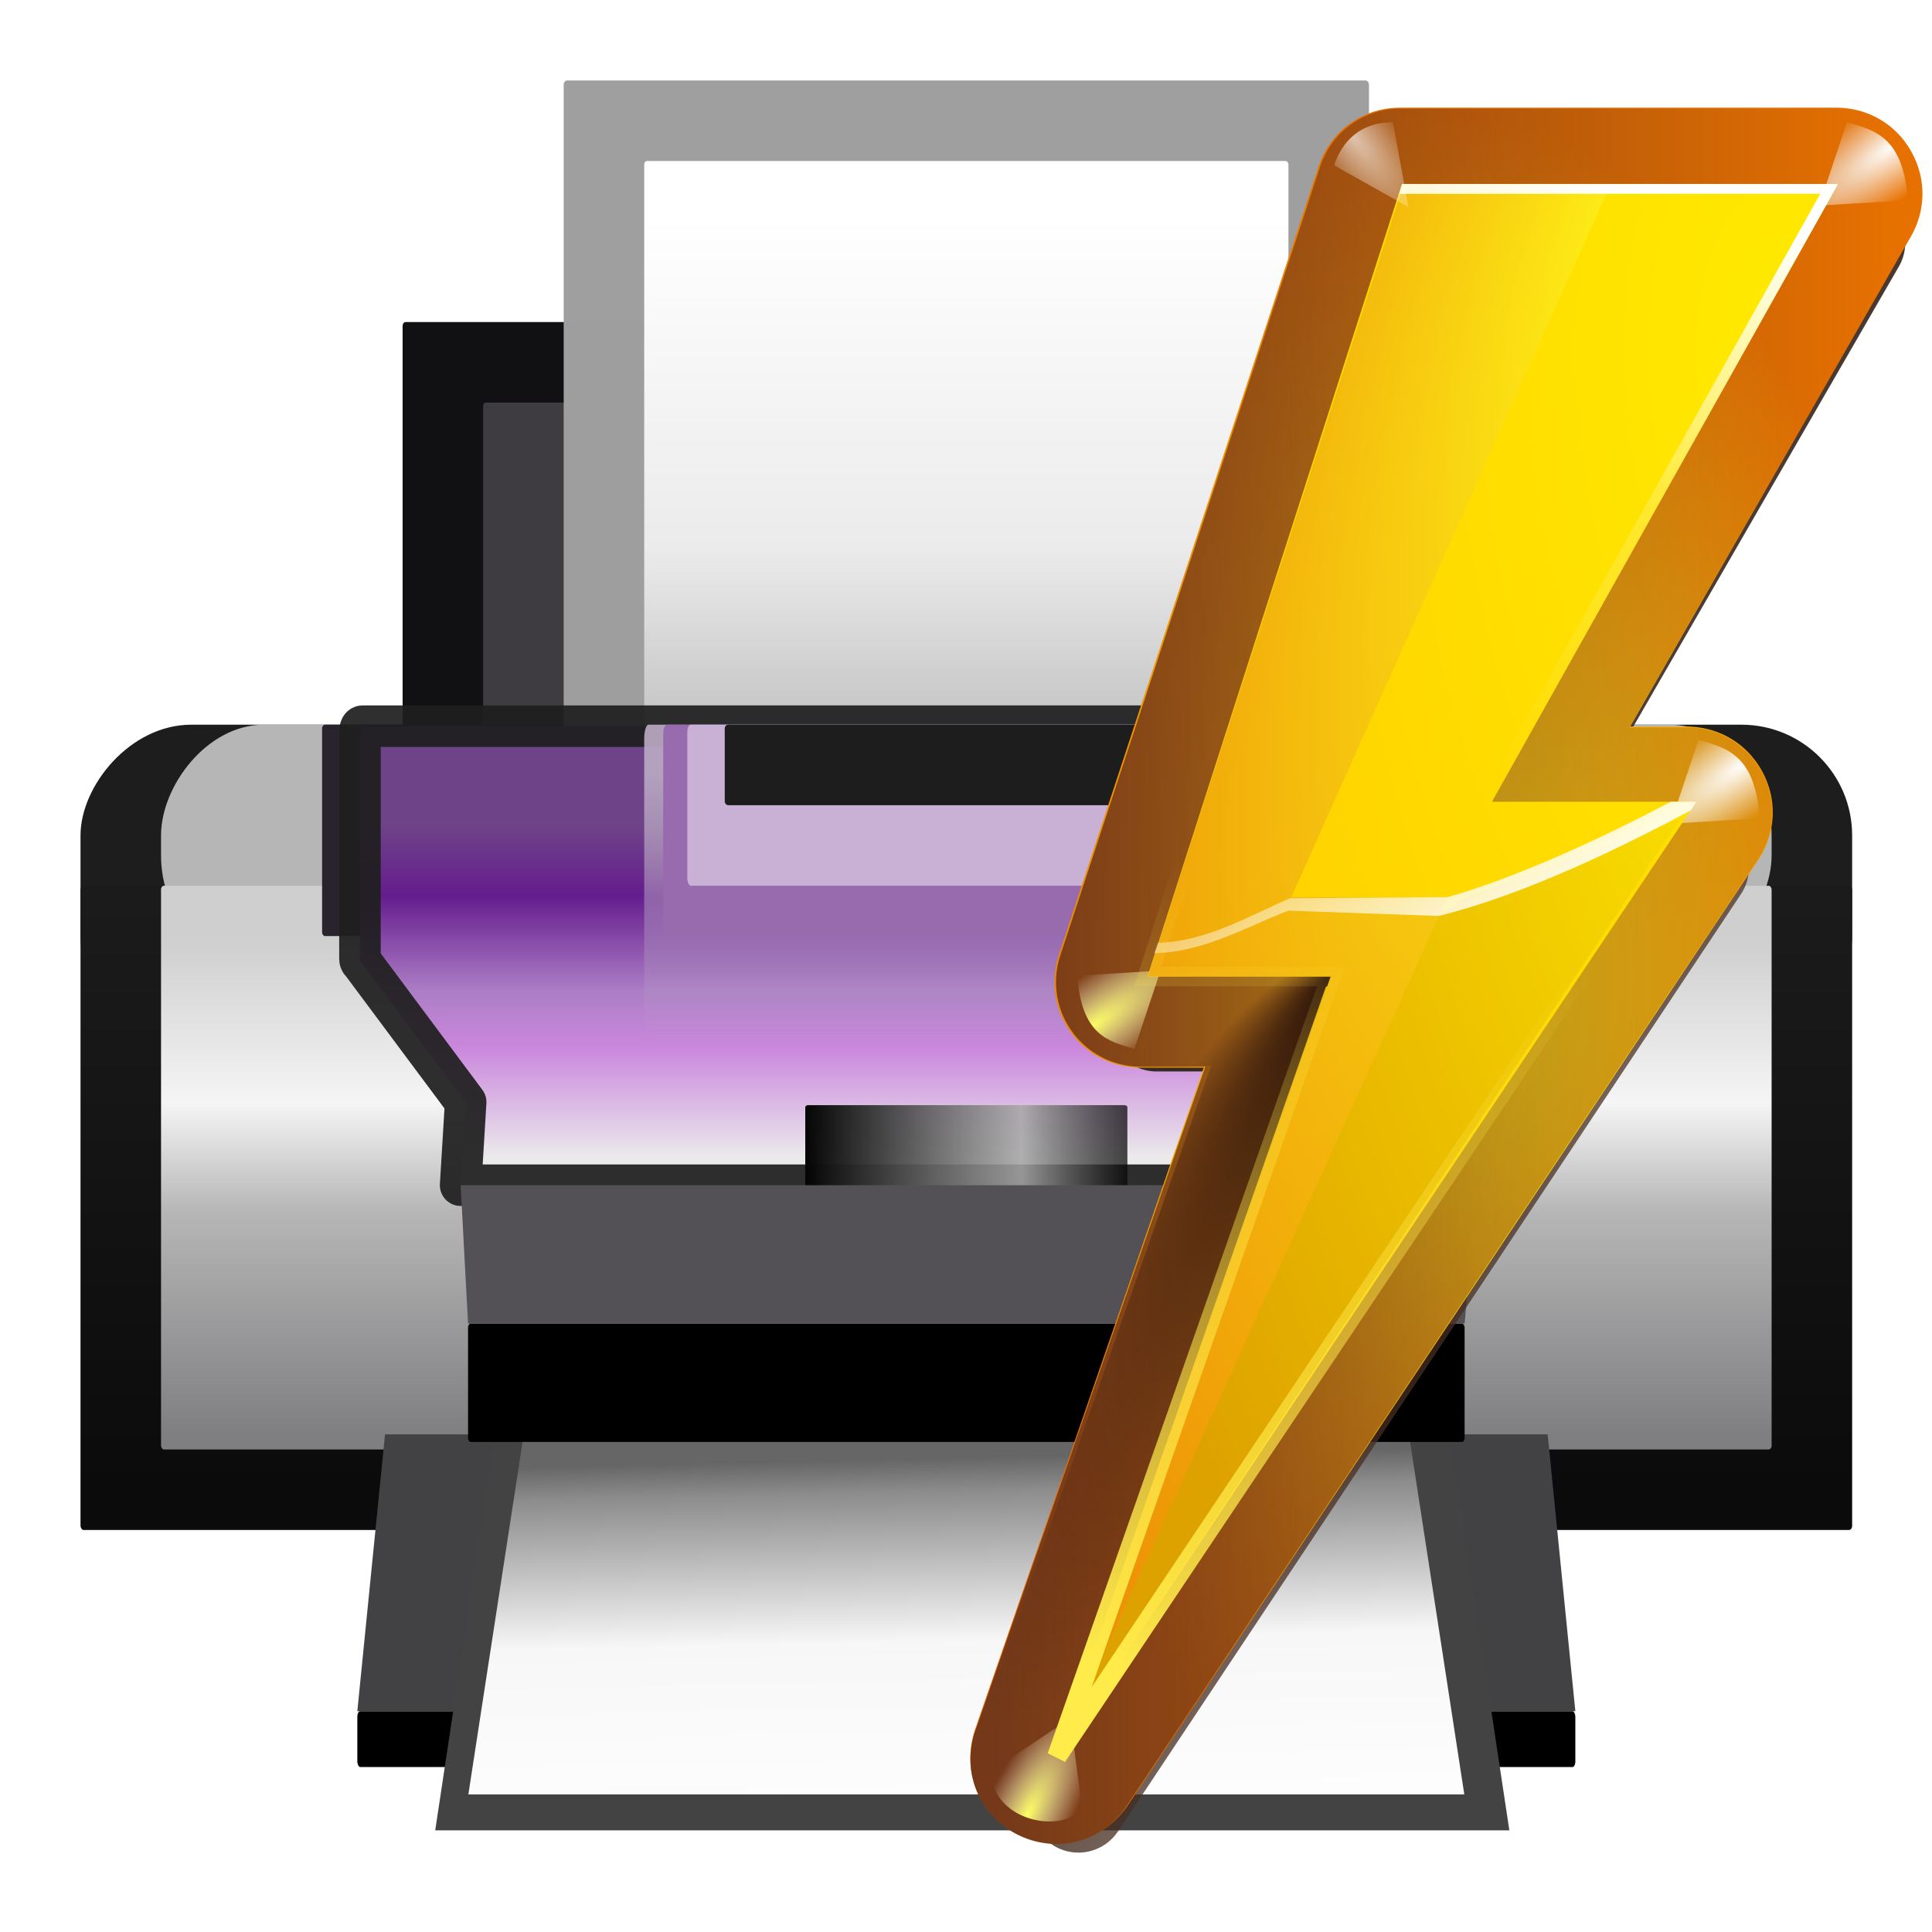 <?xml version="1.0" encoding="UTF-8" standalone="no"?>
<svg
   xmlns:dc="http://purl.org/dc/elements/1.1/"
   xmlns:cc="http://creativecommons.org/ns#"
   xmlns:rdf="http://www.w3.org/1999/02/22-rdf-syntax-ns#"
   xmlns:svg="http://www.w3.org/2000/svg"
   xmlns="http://www.w3.org/2000/svg"
   xmlns:xlink="http://www.w3.org/1999/xlink"
   xmlns:sodipodi="http://sodipodi.sourceforge.net/DTD/sodipodi-0.dtd"
   xmlns:inkscape="http://www.inkscape.org/namespaces/inkscape"
   height="128"
   viewBox="0 0 128 128"
   width="128"
   version="1.1"
   id="svg101"
   sodipodi:docname="lc_printdefault.svg"
   inkscape:version="0.92.3 (unknown)"
   inkscape:export-filename="/home/rizmut/Dokumen/Rizmut/Github/libreoffice-style-karasa-jaga/build/next/cmd/lc_printdefault.png"
   inkscape:export-xdpi="18"
   inkscape:export-ydpi="18">
  <defs
     id="defs105">
    <linearGradient
       id="h"
       gradientUnits="userSpaceOnUse"
       x1="61"
       x2="105"
       y1="44"
       y2="72">
      <stop
         offset="0"
         stop-color="#382a23"
         id="stop57" />
      <stop
         offset="1"
         stop-color="#753919"
         stop-opacity="0"
         id="stop59" />
    </linearGradient>
    <filter
       id="i">
      <feGaussianBlur
         stdDeviation="1.575"
         id="feGaussianBlur62" />
    </filter>
    <radialGradient
       id="j"
       cx="59.94"
       cy="56.036"
       fx="59.94"
       fy="56.036"
       gradientTransform="matrix(1,0,0,1.833,0,-46.683)"
       gradientUnits="userSpaceOnUse"
       r="24.091"
       xlink:href="#k" />
    <radialGradient
       id="k"
       cx="48"
       cy="-0.215"
       gradientTransform="matrix(0.979,0,0,0.973,133,20.876)"
       gradientUnits="userSpaceOnUse"
       r="55.148">
      <stop
         offset="0"
         stop-color="#fff718"
         id="stop66" />
      <stop
         offset="1"
         stop-color="#e77100"
         id="stop68" />
    </radialGradient>
    <radialGradient
       id="l"
       cx="92.609"
       cy="2.385"
       gradientTransform="matrix(3.496,-2.434,0.66,0.947,-257.691,225.627)"
       gradientUnits="userSpaceOnUse"
       r="1.516"
       xlink:href="#m" />
    <linearGradient
       id="n"
       xlink:href="#m" />
    <linearGradient
       id="m">
      <stop
         offset="0"
         stop-color="#fff"
         id="stop72" />
      <stop
         offset="1"
         stop-color="#fff"
         stop-opacity="0"
         id="stop74" />
    </linearGradient>
    <filter
       id="o"
       height="1.296"
       width="1.265"
       x="-0.133"
       y="-0.148">
      <feGaussianBlur
         stdDeviation=".167"
         id="feGaussianBlur78" />
    </filter>
    <linearGradient
       id="p"
       gradientUnits="userSpaceOnUse"
       x1="37.014"
       x2="82.902"
       y1="55.986"
       y2="55.986">
      <stop
         offset="0"
         stop-color="#753919"
         id="stop81" />
      <stop
         offset="1"
         stop-color="#753919"
         stop-opacity="0"
         id="stop83" />
    </linearGradient>
    <radialGradient
       id="q"
       cx="92.504"
       cy="1.991"
       gradientTransform="matrix(1.6,-3.192,1.032,0.517,-58.053,296.863)"
       gradientUnits="userSpaceOnUse"
       r="1.516"
       xlink:href="#r" />
    <linearGradient
       id="r">
      <stop
         offset="0"
         stop-color="#fdff63"
         id="stop87" />
      <stop
         offset="1"
         stop-color="#fff"
         stop-opacity="0"
         id="stop89" />
    </linearGradient>
    <filter
       id="filter1059"
       height="1.296"
       width="1.265"
       x="-0.133"
       y="-0.148">
      <feGaussianBlur
         stdDeviation=".167"
         id="feGaussianBlur1057" />
    </filter>
    <radialGradient
       id="s"
       cx="92.609"
       cy="2.385"
       gradientTransform="matrix(3.496,-2.434,0.66,0.947,-265.303,257.276)"
       gradientUnits="userSpaceOnUse"
       r="1.516"
       xlink:href="#m" />
    <filter
       id="filter1072"
       height="1.296"
       width="1.265"
       x="-0.133"
       y="-0.148">
      <feGaussianBlur
         stdDeviation=".167"
         id="feGaussianBlur1070" />
    </filter>
    <radialGradient
       id="t"
       cx="47.982"
       cy="64.889"
       fx="45.621"
       fy="43.625"
       gradientTransform="matrix(0.256,0.12,-0.408,0.872,60.011,12.507)"
       gradientUnits="userSpaceOnUse"
       r="22.408">
      <stop
         offset="0"
         stop-color="#31170a"
         id="stop93" />
      <stop
         offset="1"
         stop-color="#542912"
         stop-opacity="0"
         id="stop95" />
    </radialGradient>
    <radialGradient
       id="u"
       cx="77"
       cy="40.034"
       gradientTransform="matrix(1.847,0,0,3.702,-79.211,-136.187)"
       gradientUnits="userSpaceOnUse"
       r="19.958">
      <stop
         offset="0"
         stop-color="#ffea00"
         id="stop98" />
      <stop
         offset="1"
         stop-color="#fc0"
         id="stop100" />
    </radialGradient>
    <radialGradient
       id="v"
       cx="92.609"
       cy="2.385"
       gradientTransform="matrix(3.496,-2.434,0.66,0.947,-232.691,225.627)"
       gradientUnits="userSpaceOnUse"
       r="1.516"
       xlink:href="#r" />
    <filter
       id="filter1089"
       height="1.296"
       width="1.265"
       x="-0.133"
       y="-0.148">
      <feGaussianBlur
         stdDeviation=".167"
         id="feGaussianBlur1087" />
    </filter>
    <radialGradient
       id="w"
       cx="77"
       cy="43.275"
       gradientTransform="matrix(1.847,0,0,3.702,-79.211,-136.187)"
       gradientUnits="userSpaceOnUse"
       r="19.958">
      <stop
         offset="0"
         stop-color="#ffea00"
         id="stop104" />
      <stop
         offset="1"
         stop-color="#dea200"
         id="stop106" />
    </radialGradient>
    <radialGradient
       id="x"
       cx="54.062"
       cy="56"
       fx="59.985"
       fy="46.74"
       gradientTransform="matrix(1.631,0.284,-0.803,4.604,-3.159,-229.199)"
       gradientUnits="userSpaceOnUse"
       r="14.062"
       xlink:href="#k" />
    <radialGradient
       id="radialGradient1099"
       cx="48"
       cy="-0.215"
       gradientTransform="matrix(0.979,0,0,0.973,133,20.876)"
       gradientUnits="userSpaceOnUse"
       r="55.148">
      <stop
         offset="0"
         stop-color="#fff718"
         id="stop1095" />
      <stop
         offset="1"
         stop-color="#e77100"
         id="stop1097" />
    </radialGradient>
    <linearGradient
       id="y"
       gradientUnits="userSpaceOnUse"
       x1="43"
       x2="47.245"
       y1="76"
       y2="46.742">
      <stop
         offset="0"
         stop-color="#fffccf"
         id="stop110" />
      <stop
         offset="1"
         stop-color="#fff"
         stop-opacity="0"
         id="stop112" />
    </linearGradient>
    <linearGradient
       id="z"
       gradientUnits="userSpaceOnUse"
       x1="40.371"
       x2="48.23"
       y1="31.368"
       y2="2.037">
      <stop
         offset="0"
         stop-color="#fff"
         stop-opacity="0"
         id="stop115" />
      <stop
         offset=".5"
         stop-color="#fff"
         stop-opacity=".187"
         id="stop117" />
      <stop
         offset="1"
         stop-color="#fff"
         id="stop119" />
    </linearGradient>
    <linearGradient
       id="A"
       gradientUnits="userSpaceOnUse"
       x1="47.3"
       x2="39.374"
       xlink:href="#m"
       y1="44"
       y2="30.272" />
    <linearGradient
       id="B"
       gradientUnits="userSpaceOnUse"
       x1="30.451"
       x2="41.029"
       y1="79.965"
       y2="40.488">
      <stop
         offset="0"
         stop-color="#ffeb4a"
         id="stop123" />
      <stop
         offset="1"
         stop-color="#ffeb4a"
         stop-opacity="0"
         id="stop125" />
    </linearGradient>
    <filter
       id="C">
      <feGaussianBlur
         stdDeviation=".437"
         id="feGaussianBlur128" />
    </filter>
    <radialGradient
       id="D"
       cx="67.273"
       cy="2.351"
       gradientTransform="matrix(2.158,2.761,-0.956,0.748,-100.668,-185.245)"
       gradientUnits="userSpaceOnUse"
       r="1.352"
       xlink:href="#m" />
    <filter
       id="E"
       height="1.284"
       width="1.324"
       x="-0.162"
       y="-0.142">
      <feGaussianBlur
         stdDeviation=".171"
         id="feGaussianBlur132" />
    </filter>
  </defs>
  <sodipodi:namedview
     pagecolor="#ffffff"
     bordercolor="#666666"
     borderopacity="1"
     objecttolerance="10"
     gridtolerance="10"
     guidetolerance="10"
     inkscape:pageopacity="0"
     inkscape:pageshadow="2"
     inkscape:window-width="1366"
     inkscape:window-height="706"
     id="namedview103"
     showgrid="true"
     inkscape:zoom="1.84375"
     inkscape:cx="65.445067"
     inkscape:cy="32.223922"
     inkscape:window-x="0"
     inkscape:window-y="0"
     inkscape:window-maximized="1"
     inkscape:current-layer="svg101">
    <inkscape:grid
       type="xygrid"
       id="grid914"
       spacingx="5.333"
       spacingy="5.333" />
  </sodipodi:namedview>
  <linearGradient
     id="a"
     gradientUnits="userSpaceOnUse"
     x1="68"
     x2="68"
     y1="4"
     y2="48">
    <stop
       offset="0"
       stop-color="#fff"
       id="stop2" />
    <stop
       offset=".545"
       stop-color="#ebebeb"
       id="stop4" />
    <stop
       offset=".909"
       stop-color="#bababa"
       id="stop6" />
    <stop
       offset="1"
       stop-color="#7e7e7f"
       id="stop8" />
  </linearGradient>
  <linearGradient
     id="b"
     gradientTransform="matrix(0.909,0,0,1,6.009,7e-6)"
     gradientUnits="userSpaceOnUse"
     x1="64"
     x2="64"
     y1="48"
     y2="72">
    <stop
       offset="0"
       stop-color="#6e4388"
       id="stop11" />
    <stop
       offset=".211"
       stop-color="#651d8d"
       id="stop13" />
    <stop
       offset=".5"
       stop-color="#ac7ec6"
       id="stop15" />
    <stop
       offset=".667"
       stop-color="#ca87dc"
       id="stop17" />
    <stop
       offset="1"
       stop-color="#ebeaeb"
       id="stop19" />
  </linearGradient>
  <linearGradient
     id="c"
     gradientTransform="matrix(1,0,0,1.111,0,-5.778)"
     gradientUnits="userSpaceOnUse"
     x1="64"
     x2="64"
     y1="88"
     y2="56">
    <stop
       offset="0"
       stop-color="#7f7f81"
       id="stop22" />
    <stop
       offset=".45"
       stop-color="#b6b6b7"
       id="stop24" />
    <stop
       offset=".675"
       stop-color="#f5f5f5"
       id="stop26" />
    <stop
       offset="1"
       stop-color="#cfcfcf"
       id="stop28" />
  </linearGradient>
  <linearGradient
     id="d"
     gradientTransform="matrix(1,0,0,0.626,0,25.443)"
     gradientUnits="userSpaceOnUse"
     x1="52"
     x2="76"
     y1="72"
     y2="72">
    <stop
       offset="0"
       id="stop31" />
    <stop
       offset=".667"
       stop-color="#a6a6a6"
       stop-opacity=".867"
       id="stop33" />
    <stop
       offset="1"
       stop-opacity=".737"
       id="stop35" />
  </linearGradient>
  <linearGradient
     id="e"
     gradientUnits="userSpaceOnUse"
     x1="68"
     x2="67.436"
     y1="120"
     y2="93.627">
    <stop
       offset="0"
       stop-color="#fefefe"
       id="stop38" />
    <stop
       offset=".5"
       stop-color="#f7f7f7"
       id="stop40" />
    <stop
       offset=".91"
       stop-color="#8c8c8c"
       id="stop42" />
    <stop
       offset="1"
       stop-color="#666"
       id="stop44" />
  </linearGradient>
  <linearGradient
     id="f"
     gradientUnits="userSpaceOnUse"
     x1="64.254"
     x2="64.254"
     y1="44"
     y2="64">
    <stop
       offset="0"
       stop-color="#baaac4"
       id="stop47" />
    <stop
       offset="1"
       stop-color="#baaac4"
       stop-opacity="0"
       id="stop49" />
  </linearGradient>
  <linearGradient
     id="g"
     gradientUnits="userSpaceOnUse"
     x1="64"
     x2="64"
     y1="96"
     y2="48">
    <stop
       offset="0"
       stop-color="#0b0b0b"
       id="stop52" />
    <stop
       offset="1"
       stop-color="#1d1d1d"
       id="stop54" />
  </linearGradient>
  <g
     id="g938"
     transform="matrix(0.917,0,0,0.917,5.334,10.665)">
    <rect
       id="rect57"
       y="112"
       x="20"
       width="88"
       ry="0.41"
       rx="0.206"
       height="4.037" />
    <rect
       id="rect59"
       y="-64.001"
       x="-0"
       width="127.999"
       transform="scale(1,-1)"
       rx="8"
       height="23.273"
       style="fill:#1d1d1d" />
    <rect
       id="rect61"
       y="52.365"
       x="-0"
       width="127.999"
       ry="0.305"
       rx="0.222"
       height="46.545"
       style="fill:url(#g)" />
    <rect
       id="rect63"
       y="-58.183"
       x="5.818"
       width="116.363"
       transform="scale(1,-1)"
       ry="8"
       rx="7.429"
       height="17.454"
       style="fill:#b6b6b6" />
    <rect
       id="rect65"
       y="52.365"
       x="5.818"
       width="116.363"
       ry="0.277"
       rx="0.206"
       height="40.727"
       style="fill:url(#c)" />
    <rect
       id="rect67"
       y="11.638"
       x="23.272"
       width="81.454"
       ry="0.299"
       rx="0.206"
       height="34.909"
       style="fill:#111012" />
    <rect
       id="rect69"
       y="17.456"
       x="29.09"
       width="69.817"
       ry="0.249"
       rx="0.183"
       height="30.23"
       style="fill:#3e3c41" />
    <rect
       id="rect71"
       y="40.728"
       x="17.454"
       width="93.179"
       ry="0.275"
       rx="0.208"
       height="15.271"
       style="fill:#28232c" />
    <rect
       id="rect73"
       y="-5.816"
       x="34.909"
       width="58.181"
       ry="0.295"
       rx="0.241"
       height="58.181"
       style="fill:#9f9f9f;fill-opacity:0.996" />
    <rect
       id="rect75"
       y="0.002"
       x="40.727"
       width="46.545"
       ry="0.249"
       rx="0.206"
       height="46.545"
       style="fill:url(#a)" />
    <path
       id="path77"
       style="fill:url(#b);stroke:#1f1f1f;stroke-width:3;stroke-linecap:square;stroke-linejoin:round;stroke-opacity:0.925"
       d="M 20.378,40.836 H 108 c 0.104,0 0.188,0.155 0.188,0.348 v 16.468 c 0,0.193 -0.126,0.265 -0.188,0.348 l -7.449,10 0.364,6 H 27.463 L 27.827,68 20.378,58 C 20.31,57.909 20.19,57.845 20.19,57.652 V 41.184 c 0,-0.193 0.084,-0.348 0.188,-0.348 z"
       inkscape:connector-curvature="0" />
    <g
       id="g85"
       style="fill-rule:evenodd">
      <path
         id="path79"
         d="m 22,92 -2,20 h 88 l -2,-20 z"
         inkscape:connector-curvature="0"
         style="fill:#424245" />
      <path
         id="path81"
         d="m 29.939,92.018 -4.311,28.592 H 103.232 L 98.921,92.018 Z"
         inkscape:connector-curvature="0"
         style="fill:#434343" />
      <path
         id="path83"
         d="m 32.02,92.018 -3.998,25.997 h 71.956 L 95.98,92.018 Z"
         style="fill:url(#e)"
         inkscape:connector-curvature="0" />
    </g>
    <rect
       id="rect87"
       y="84.002"
       x="28"
       width="72"
       ry="0.266"
       rx="0.206"
       height="8.547" />
    <rect
       id="rect89"
       y="68.216"
       x="52.363"
       width="23.272"
       ry="0.156"
       rx="0.206"
       height="7.421"
       style="fill:url(#d)" />
    <rect
       id="rect91"
       y="40.728"
       x="40.727"
       width="46.545"
       ry="1.008"
       rx="0.31"
       height="23.272"
       style="opacity:0.92;fill:url(#f)" />
    <rect
       id="rect93"
       y="40.728"
       x="42.101"
       width="45.171"
       ry="0.64"
       rx="0.281"
       height="15.119"
       style="fill:#986aae" />
    <rect
       id="rect95"
       y="40.728"
       x="43.841"
       width="40.775"
       ry="0.525"
       rx="0.258"
       height="11.636"
       style="fill:#c9b1d5" />
    <rect
       id="rect97"
       y="40.728"
       x="46.546"
       width="34.908"
       ry="0.267"
       rx="0.258"
       height="5.818"
       style="fill:#1d1d1d" />
    <path
       id="path99"
       d="M 28,84 27.463,74 H 100.915 L 100,84 Z"
       inkscape:connector-curvature="0"
       style="fill:#545156;fill-rule:evenodd" />
  </g>
  <g
     transform="matrix(1.294,0,0,1.294,36.38,7.677)"
     id="g211">
    <path
       style="fill:url(#h);filter:url(#i)"
       inkscape:connector-curvature="0"
       d="m 57.594,13.574 a 2.426,2.426 0 0 0 -2.297,1.645 l -13.594,40 A 2.426,2.426 0 0 0 44,58.426 h 6.006 l -12.307,36.805 a 2.426,2.426 0 0 0 4.32,2.111 l 31.906,-48 A 2.426,2.426 0 0 0 71.906,45.574 H 65.639 L 82.008,17.213 A 2.426,2.426 0 0 0 79.906,13.574 Z"
       transform="translate(-12.9,-9.5)"
       id="path179" />
    <path
       style="fill:url(#j)"
       inkscape:connector-curvature="0"
       d="m 57.605,11.58 c -1.929,-0.011 -3.58,1.165 -4.199,2.992 a 2.014,2.014 0 0 0 -0.006,0.016 l -13.27,40.275 c -2.3e-4,6.55e-4 2.3e-4,0.001 0,0.002 -1.021,2.908 1.119,5.897 4.201,5.867 h 3.186 L 35.816,94.592 a 2.014,2.014 0 0 0 -0.004,0.012 c -0.726,2.14 0.196,4.408 2.252,5.398 2.056,0.991 4.406,0.306 5.631,-1.602 L 75.895,50.117 a 2.014,2.014 0 0 0 0.002,-0.002 c 0.91,-1.369 1.012,-3.066 0.221,-4.537 -0.791,-1.472 -2.271,-2.315 -3.904,-2.311 H 69.35 L 83.711,18.197 c 0.808,-1.395 0.8,-3.031 0.004,-4.418 -0.796,-1.387 -2.23,-2.193 -3.801,-2.199 a 2.014,2.014 0 0 0 -0.008,0 z"
       transform="translate(-14,-12)"
       id="path181" />
    <path
       style="fill:url(#l);filter:url(#o)"
       inkscape:connector-curvature="0"
       d="M 66,1.687 65.031,4.594 68.125,4.406 C 67.966,2.182 66.97,1.966 66,1.687 Z"
       transform="matrix(1.468,0,0,1.468,-30.441,-2.15)"
       id="path183" />
    <path
       style="fill:url(#p)"
       inkscape:connector-curvature="0"
       d="m 57.578,11.627 c -1.891,0.015 -3.502,1.186 -4.102,2.979 a 1.936,1.936 0 0 0 -0.004,0.008 l -13.271,40.285 c -0.984,2.845 1.091,5.773 4.102,5.787 a 1.936,1.936 0 0 0 0.01,0 h 3.281 l -11.736,33.9 0.027,-0.074 c -0.842,2.143 0.067,4.494 2.139,5.508 2.072,1.014 4.491,0.302 5.672,-1.688 l -0.053,0.086 32.213,-48.305 c 0.915,-1.358 0.999,-3.056 0.225,-4.498 -0.775,-1.442 -2.232,-2.314 -3.877,-2.301 H 69.307 L 83.668,18.201 c 0.815,-1.384 0.791,-3.022 0.012,-4.383 -0.779,-1.36 -2.191,-2.193 -3.773,-2.191 h -22.312 a 1.936,1.936 0 0 0 -0.016,0 z"
       transform="translate(-14,-12)"
       id="path185" />
    <path
       style="fill:url(#q);filter:url(#o)"
       inkscape:connector-curvature="0"
       d="M 89.785,2.991 90.25,6.56 93.501,4.406 C 93.342,2.182 90.25,1.9 89.785,2.991 Z"
       transform="matrix(-1.26,0,0,-1.26,140.399,90.317)"
       id="path187" />
    <path
       style="fill:url(#s);filter:url(#o)"
       inkscape:connector-curvature="0"
       d="m 58.388,33.337 -0.969,2.906 3.094,-0.188 c -0.159,-2.224 -1.155,-2.44 -2.125,-2.719 z"
       transform="matrix(1.476,0,0,1.476,-27.335,-17.254)"
       id="path189" />
    <path
       style="fill:url(#t)"
       inkscape:connector-curvature="0"
       d="m 57.58,11.781 c -1.82,0.014 -3.38,1.147 -3.957,2.873 a 1.782,1.782 0 0 0 -0.004,0.012 L 40.441,55.043 c -0.946,2.734 1.065,5.569 3.957,5.582 a 1.782,1.782 0 0 0 0.008,0 h 3.49 l -11.891,34.006 0.023,-0.062 c -0.809,2.061 0.07,4.338 2.062,5.312 1.993,0.975 4.335,0.286 5.471,-1.627 l -0.051,0.08 32.527,-48.619 c 0.881,-1.308 0.963,-2.951 0.217,-4.34 -0.746,-1.389 -2.155,-2.232 -3.738,-2.219 H 69.338 L 83.535,18.123 v -0.002 c 0.783,-1.331 0.76,-2.915 0.01,-4.225 -0.75,-1.31 -2.115,-2.117 -3.639,-2.115 h -22.312 a 1.782,1.782 0 0 0 -0.014,0 z"
       transform="translate(-14,-12)"
       id="path191" />
    <path
       style="fill:url(#u)"
       inkscape:connector-curvature="0"
       d="M 26,84 40.024,44.063 H 30.64 L 43.664,3.49 H 65.99 L 48.275,35.116 h 10.467 z"
       id="path193" />
    <path
       style="fill:url(#v);filter:url(#o)"
       inkscape:connector-curvature="0"
       d="M 91,1.687 90.031,4.594 93.125,4.406 C 92.966,2.182 91.97,1.966 91,1.687 Z"
       transform="matrix(-1.378,0,0,-1.378,155.368,50.092)"
       id="path195" />
    <path
       style="fill:url(#w)"
       inkscape:connector-curvature="0"
       d="M 26,84 39.766,44.604 47,40 57.908,36 Z"
       id="path197" />
    <path
       style="fill:url(#x)"
       inkscape:connector-curvature="0"
       d="M 43.594,4 30.649,44.063 h 9.375 L 26,84 46,40 H 38 L 54.125,4 Z"
       id="path199" />
    <path
       style="fill:url(#y)"
       inkscape:connector-curvature="0"
       d="M 43.676,3.49 31.028,42.906 c 2.685,-0.033 5.028,-1.501 6.842,-2.201 2.307,0.091 6.476,0.284 7.665,0.26 4.392,-1.104 9.396,-3.526 12.926,-5.411 l 0.281,-0.438 H 48.274 L 65.988,3.49 Z"
       id="path201" />
    <path
       style="fill:url(#z)"
       inkscape:connector-curvature="0"
       d="m 43.679,3.49 -0.156,0.5 h 21.562 L 47.367,35.616 h 10.469 l -0.25,0.375 c 0.295,-0.149 0.587,-0.284 0.875,-0.438 l 0.281,-0.438 H 48.274 L 65.991,3.49 Z"
       id="path203" />
    <path
       style="fill:url(#A)"
       inkscape:connector-curvature="0"
       d="M 57.43,35.116 C 54.359,36.744 49.725,38.954 45.994,40 l -8.055,0.056 c -2.024,0.86 -4.234,2.211 -6.767,2.282 l -0.188,0.531 c 2.567,-0.032 5.034,-1.502 6.875,-2.177 l 7.698,0.272 c 4.434,-1.105 9.345,-3.509 12.904,-5.41 l 0.281,-0.438 z"
       id="path205" />
    <path
       style="fill:none;stroke:url(#B);filter:url(#C)"
       inkscape:connector-curvature="0"
       d="M 26,84 40.024,44.063 H 30.64 L 43.664,3.49 59,10.5 48.275,35.116 h 10.467 z"
       id="path207" />
    <path
       style="opacity:0.812;fill:url(#D);filter:url(#E)"
       inkscape:connector-curvature="0"
       d="m 43.625,1.781 0.531,2.891 -2.531,-1.422 c 0.178,-0.564 0.687,-1.47 2,-1.469 z"
       transform="matrix(1.503,0,0,1.503,-22.367,-2.35)"
       id="path209" />
  </g>
</svg>
